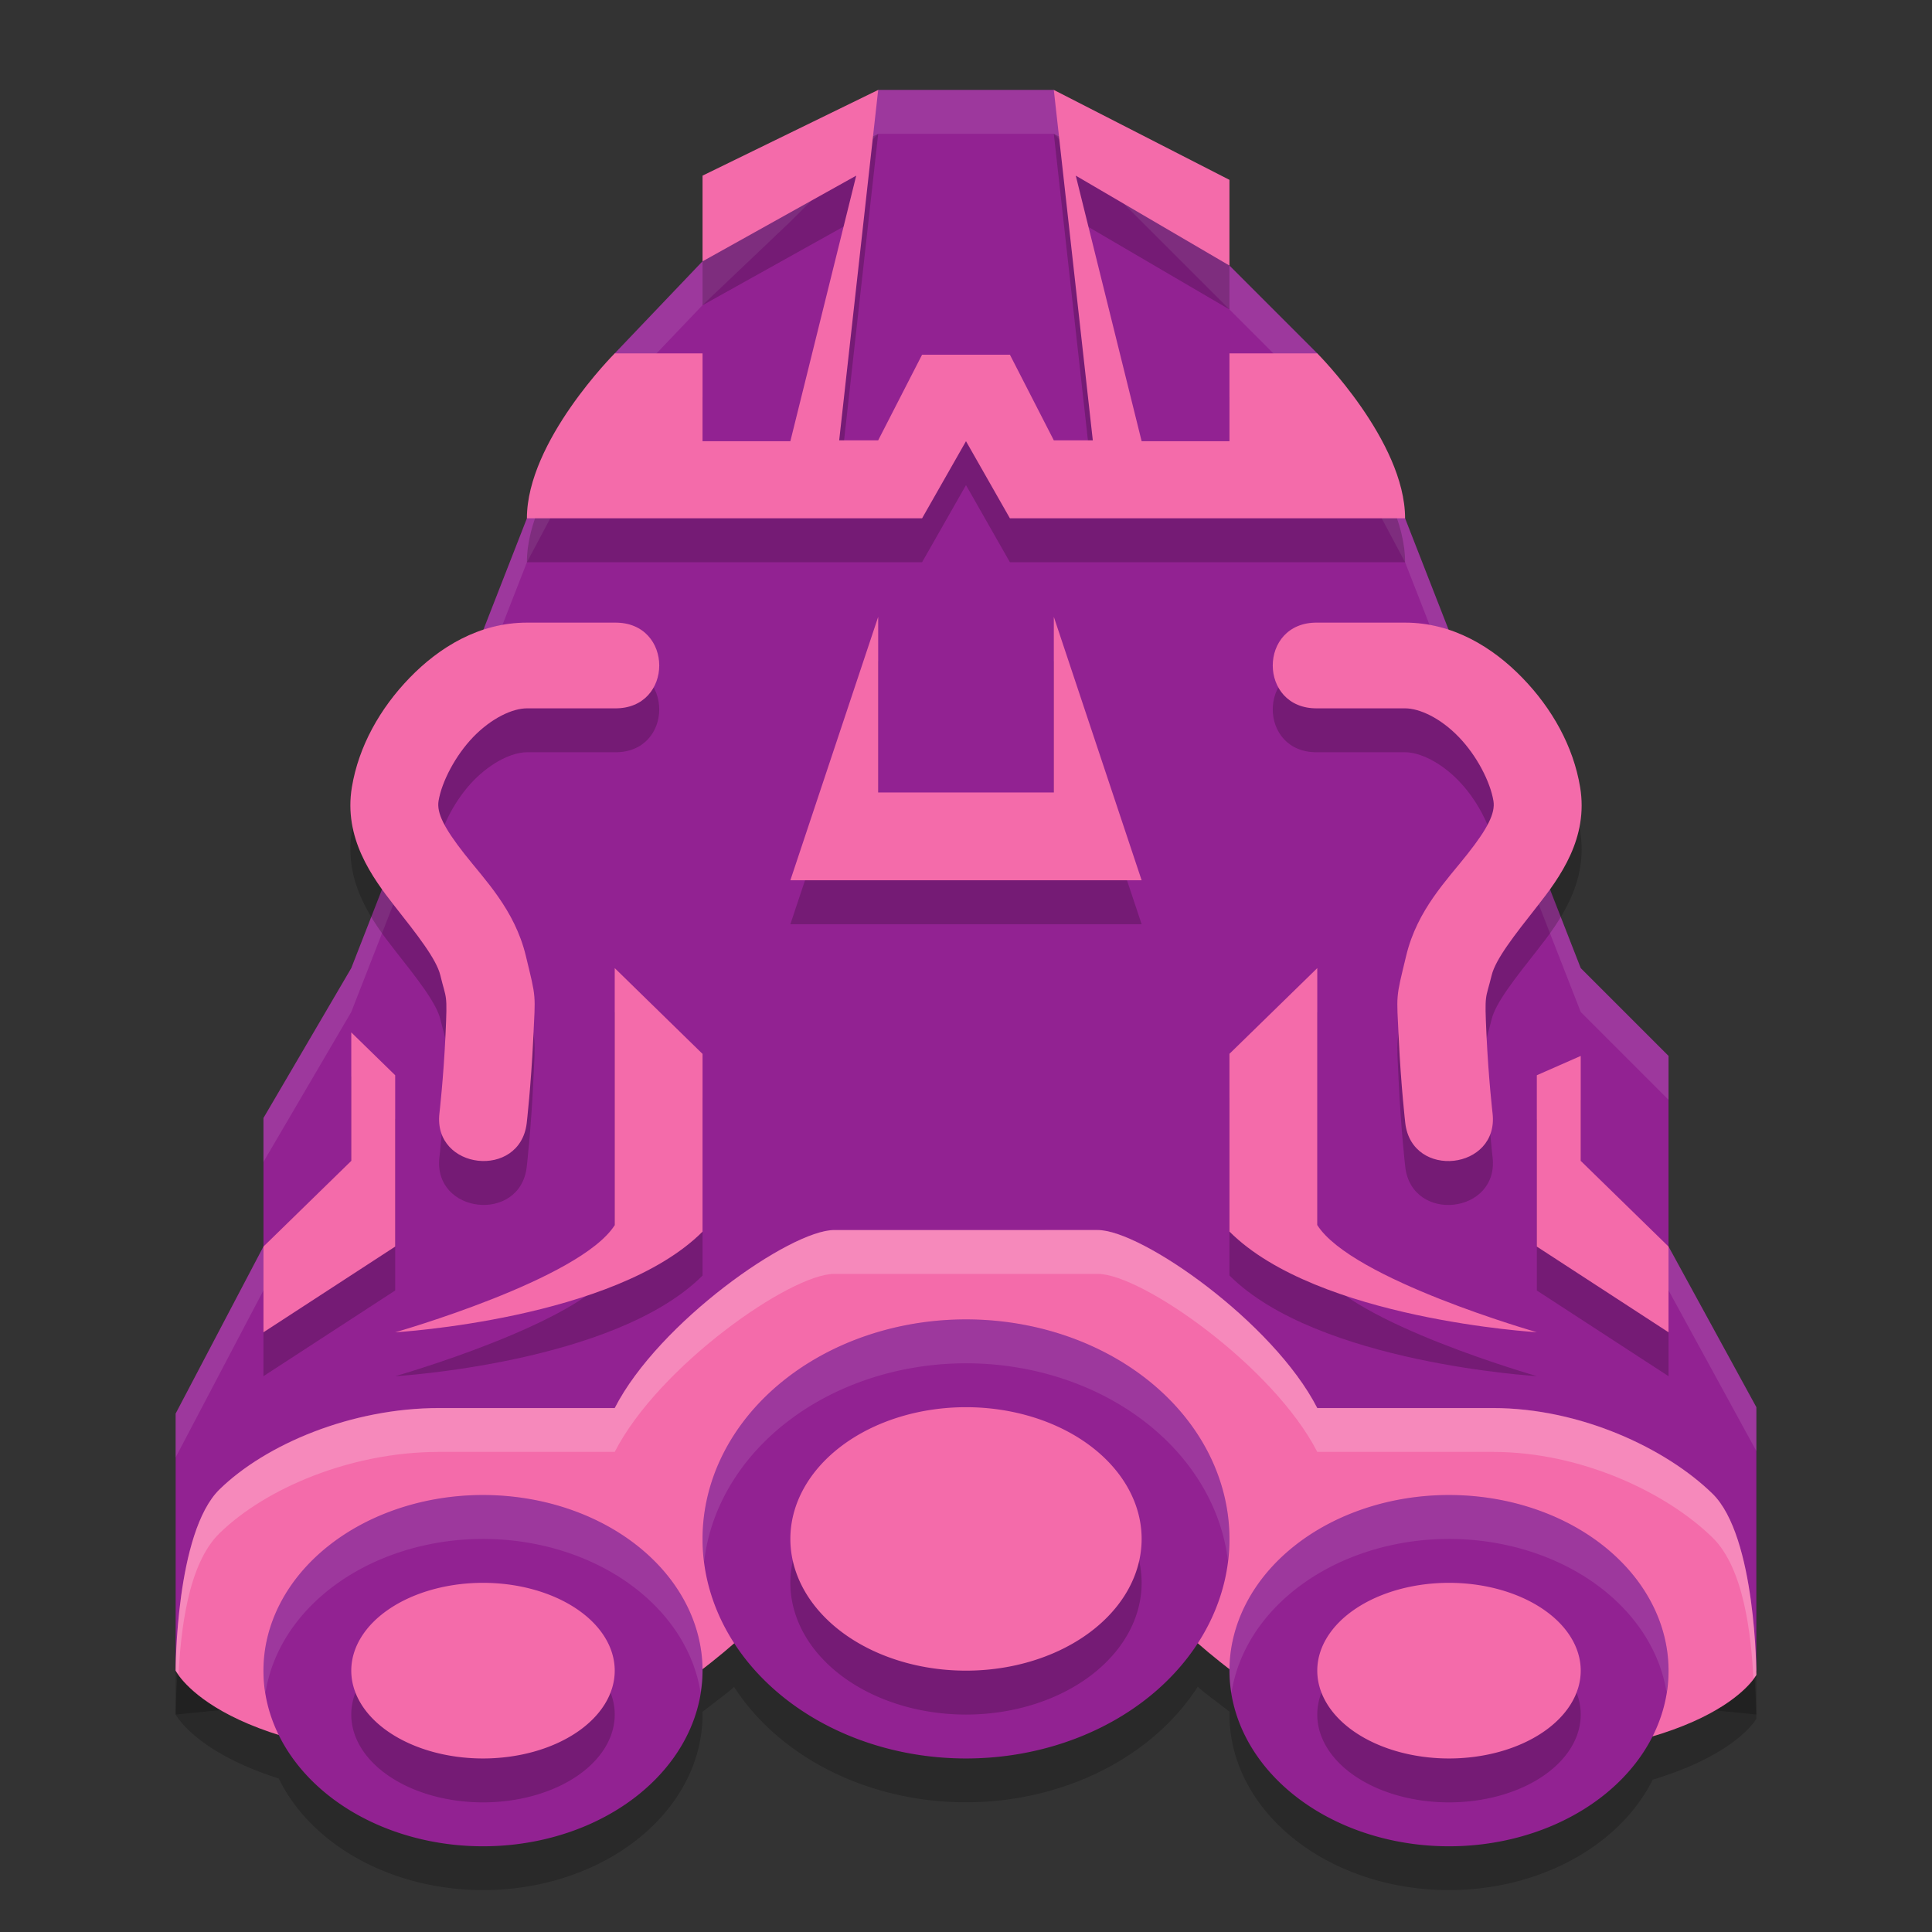 <svg width="22" height="22" version="1.1" xmlns="http://www.w3.org/2000/svg"><rect width="100%" height="100%" fill="#333333" stroke="none"/><defs>
<linearGradient id="ucPurpleBlue" x1="0%" y1="0%" x2="100%" y2="100%">
  <stop offset="0%" style="stop-color:#B794F4;stop-opacity:1"/>
  <stop offset="100%" style="stop-color:#4299E1;stop-opacity:1"/>
</linearGradient>
</defs>
 <g transform="translate(-1 -.976)">
  <path d="m11 2.5-1 1-1 0.951-1 1.049-1 1.878-2 5.122-1 1.707v1.463l-1 1.902v2.927l4.5-0.439 4.5-3.902 4.5 3.902 4.5 0.439v-3l-1-1.829v-2.171l-1-1-2-5.122-1-1.878-3-3z" style="opacity:.2"/>
  <path d="M 11,2 10,3 9,3.951 8,5 7,6.878 5,12 4,13.707 v 1.463 L 3,17.073 V 20 L 7.5,19.561 12,15.659 16.5,19.561 21,20 V 17 L 20,15.171 V 13 L 19,12 17,6.878 16,5 15,4 14,3 13,2 Z" style="fill:#922292"/>
  <path d="m11 2-1 1-1 0.951-1 1.049-1 1.879-2 5.121-1 1.707v0.5l1-1.707 2-5.121 1-1.879 1-1.049 1-0.951 1-1h2l3 3 1 1.879 2 5.121 1 1v-0.5l-1-1-2-5.121-1-1.879-3-3zm-7 13.17-1 1.902v0.5l1-1.902zm16 0v0.5l1 1.83v-0.5z" style="fill:#ffffff;opacity:.1"/>
  <path d="m10.5 15.482c-0.5 0-2 1.052-2.5 2.027h-2c-1 0-1.973 0.412-2.5 0.926-0.5 0.488-0.5 2.064-0.5 2.064s0.22 0.426 1.174 0.729a2.5 2 0 0 0 2.326 1.271 2.5 2 0 0 0 2.5-2 2.5 2 0 0 0-0.002-0.029c0.172-0.134 0.284-0.215 0.361-0.285a3 2.5 0 0 0 2.641 1.314 3 2.5 0 0 0 2.639-1.316c0.077 0.07 0.19 0.151 0.363 0.285a2.5 2 0 0 0-0.002 0.031 2.5 2 0 0 0 2.5 2 2.5 2 0 0 0 2.32-1.258c0.958-0.288 1.18-0.693 1.18-0.693s0-1.577-0.5-2.064c-0.527-0.514-1.5-0.975-2.5-0.975h-2c-0.5-0.976-2-2.027-2.5-2.027z" style="opacity:.2"/>
  <path d="m10.5 14.983c-0.5 0-2 1.051-2.5 2.027h-2c-1 0-1.973 0.412-2.5 0.926-0.5 0.488-0.5 2.064-0.5 2.064s0.5 1.024 3.5 1.024c1.5 0 3-1.463 3-1.463h5s1.5 1.463 3 1.463c3 0 3.5-0.975 3.5-0.975s0-1.576-0.5-2.064c-0.527-0.514-1.5-0.975-2.5-0.975h-2c-0.5-0.976-2-2.027-2.5-2.027z" style="fill:#f46baa"/>
  <path d="m12 16a3 2.5 0 0 0-3 2.5 3 2.5 0 0 0 3 2.5 3 2.5 0 0 0 3-2.5 3 2.5 0 0 0-3-2.5zm-5.5 2a2.5 2 0 0 0-2.5 2 2.5 2 0 0 0 2.5 2 2.5 2 0 0 0 2.5-2 2.5 2 0 0 0-2.5-2zm11 0a2.5 2 0 0 0-2.5 2 2.5 2 0 0 0 2.5 2 2.5 2 0 0 0 2.5-2 2.5 2 0 0 0-2.5-2z" style="fill:#922292"/>
  <path d="m11 2.5-2 0.976v0.976l1.75-0.976-0.75 3.024h-1v-1h-1s-1 1-1 1.878h1.5 3l0.5-0.878 0.5 0.878h4.5c0-0.878-1-1.878-1-1.878h-1v1h-1l-0.75-3.024 1.75 1.024v-0.976l-2-1.024 0.444 3.99h-0.444l-0.5-0.975h-1l-0.5 0.975h-0.444zm-4 6.066c-0.543 0-0.998 0.28-1.336 0.629-0.338 0.349-0.58 0.781-0.657 1.244-0.096 0.579 0.229 1.026 0.487 1.355 0.259 0.329 0.475 0.603 0.52 0.787 0.069 0.287 0.082 0.189 0.059 0.682-0.023 0.493-0.069 0.89-0.069 0.89-0.076 0.647 0.919 0.757 0.994 0.111 0 0 0.049-0.427 0.074-0.956 0.025-0.529 0.037-0.447-0.085-0.951-0.127-0.523-0.47-0.866-0.698-1.157-0.228-0.291-0.318-0.465-0.295-0.604 0.036-0.217 0.191-0.517 0.397-0.73 0.207-0.213 0.445-0.324 0.609-0.324h1c0.676 0.009 0.676-0.985 0-0.976zm4-0.066-1 3h4l-1-3v2h-2zm5 0.066c-0.676-0.009-0.676 0.985 0 0.976h1c0.165 0 0.403 0.111 0.609 0.324 0.207 0.213 0.361 0.512 0.397 0.73 0.023 0.139-0.066 0.314-0.295 0.604-0.228 0.291-0.572 0.633-0.698 1.157-0.122 0.505-0.11 0.423-0.085 0.951 0.025 0.529 0.074 0.956 0.074 0.956 0.075 0.647 1.07 0.536 0.994-0.111 0 0-0.046-0.397-0.069-0.89-0.023-0.493-0.011-0.395 0.059-0.682 0.045-0.184 0.261-0.458 0.52-0.787s0.584-0.776 0.487-1.355c-0.077-0.464-0.319-0.896-0.657-1.244-0.338-0.349-0.793-0.629-1.336-0.629zm-8 3.934v2.927c-0.392 0.619-2.5 1.22-2.5 1.22s2.5-0.146 3.5-1.146v-2.024zm8 0-1 0.976v2.024c1 1 3.5 1.146 3.5 1.146s-2.108-0.601-2.5-1.22zm-11 0.732v1.463l-1 0.976v0.976l1.5-0.976v-1.951zm14 0.268-0.5 0.22v1.951l1.5 0.976v-0.976l-1-0.976z" style="opacity:.2"/>
  <path d="m11 2-2 0.976v0.976l1.75-0.976-0.75 3.024h-1v-1h-1s-1 1-1 1.878h1.5 3l0.5-0.878 0.5 0.878h4.5c0-0.878-1-1.878-1-1.878h-1v1h-1l-0.75-3.024 1.75 1.024v-0.976l-2-1.024 0.444 3.99h-0.444l-0.5-0.975h-1l-0.5 0.975h-0.444zm-4 6.066c-0.543 0-0.998 0.28-1.336 0.629-0.338 0.349-0.58 0.781-0.657 1.244-0.096 0.579 0.229 1.026 0.487 1.355 0.259 0.329 0.475 0.603 0.52 0.787 0.069 0.287 0.082 0.189 0.059 0.682-0.023 0.493-0.069 0.89-0.069 0.89-0.076 0.647 0.919 0.757 0.994 0.111 0 0 0.049-0.427 0.074-0.956 0.025-0.529 0.037-0.447-0.085-0.951-0.127-0.523-0.47-0.866-0.698-1.157-0.228-0.291-0.318-0.465-0.295-0.604 0.036-0.217 0.191-0.517 0.397-0.73 0.207-0.213 0.445-0.324 0.609-0.324h1c0.676 0.009 0.676-0.985 0-0.976zm4-0.066-1 3h4l-1-3v2h-2zm5 0.066c-0.676-0.009-0.676 0.985 0 0.976h1c0.165 0 0.403 0.111 0.609 0.324 0.207 0.213 0.361 0.512 0.397 0.73 0.023 0.139-0.066 0.314-0.295 0.604-0.228 0.291-0.572 0.633-0.698 1.157-0.122 0.505-0.11 0.423-0.085 0.951 0.025 0.529 0.074 0.956 0.074 0.956 0.075 0.647 1.07 0.536 0.994-0.111 0 0-0.046-0.397-0.069-0.89-0.023-0.493-0.011-0.395 0.059-0.682 0.045-0.184 0.261-0.458 0.52-0.787s0.584-0.776 0.487-1.355c-0.077-0.464-0.319-0.896-0.657-1.244-0.338-0.349-0.793-0.629-1.336-0.629zm-8 3.934v2.927c-0.392 0.619-2.5 1.22-2.5 1.22s2.5-0.146 3.5-1.146v-2.024zm8 0-1 0.976v2.024c1 1 3.5 1.146 3.5 1.146s-2.108-0.601-2.5-1.22zm-11 0.732v1.463l-1 0.976v0.976l1.5-0.976v-1.951zm14 0.268-0.5 0.22v1.951l1.5 0.976v-0.976l-1-0.976z" style="fill:#f46baa"/>
  <path d="m12 17.5a2 1.5 0 0 0-2 1.5 2 1.5 0 0 0 2 1.5 2 1.5 0 0 0 2-1.5 2 1.5 0 0 0-2-1.5zm-5.5 2a1.5 1 0 0 0-1.5 1 1.5 1 0 0 0 1.5 1 1.5 1 0 0 0 1.5-1 1.5 1 0 0 0-1.5-1zm11 0a1.5 1 0 0 0-1.5 1 1.5 1 0 0 0 1.5 1 1.5 1 0 0 0 1.5-1 1.5 1 0 0 0-1.5-1z" style="opacity:.2"/>
  <path d="m12 17a2 1.5 0 0 0-2 1.5 2 1.5 0 0 0 2 1.5 2 1.5 0 0 0 2-1.5 2 1.5 0 0 0-2-1.5zm-5.5 2a1.5 1 0 0 0-1.5 1 1.5 1 0 0 0 1.5 1 1.5 1 0 0 0 1.5-1 1.5 1 0 0 0-1.5-1zm11 0a1.5 1 0 0 0-1.5 1 1.5 1 0 0 0 1.5 1 1.5 1 0 0 0 1.5-1 1.5 1 0 0 0-1.5-1z" style="fill:#f46baa"/>
  <path d="m10.5 14.982c-0.5 0-2 1.052-2.5 2.027h-2c-1 0-1.973 0.412-2.5 0.926-0.5 0.488-0.5 2.064-0.5 2.064s0.028 0.034 0.033 0.043c0.026-0.479 0.101-1.251 0.467-1.607 0.527-0.514 1.5-0.926 2.5-0.926h2c0.5-0.976 2-2.027 2.5-2.027h3c0.5 0 2 1.052 2.5 2.027h2c1 0 1.973 0.46 2.5 0.975 0.365 0.356 0.44 1.126 0.467 1.605 0.005-0.008 0.033-0.041 0.033-0.041s0-1.577-0.5-2.064c-0.527-0.514-1.5-0.975-2.5-0.975h-2c-0.5-0.976-2-2.027-2.5-2.027z" style="fill:#ffffff;opacity:.2"/>
  <path d="M 12,16 A 3,2.5 0 0 0 9,18.5 3,2.5 0 0 0 9.018,18.758 3,2.5 0 0 1 12,16.5 3,2.5 0 0 1 14.982,18.742 3,2.5 0 0 0 15,18.5 3,2.5 0 0 0 12,16 Z M 6.5,18 A 2.5,2 0 0 0 4,20 2.5,2 0 0 0 4.023,20.254 2.5,2 0 0 1 6.5,18.5 2.5,2 0 0 1 8.977,20.246 2.5,2 0 0 0 9,20 2.5,2 0 0 0 6.5,18 Z m 11,0 A 2.5,2 0 0 0 15,20 2.5,2 0 0 0 15.023,20.254 2.5,2 0 0 1 17.5,18.5 2.5,2 0 0 1 19.977,20.246 2.5,2 0 0 0 20,20 2.5,2 0 0 0 17.5,18 Z" style="fill:#ffffff;opacity:.1"/>
 </g>
</svg>
